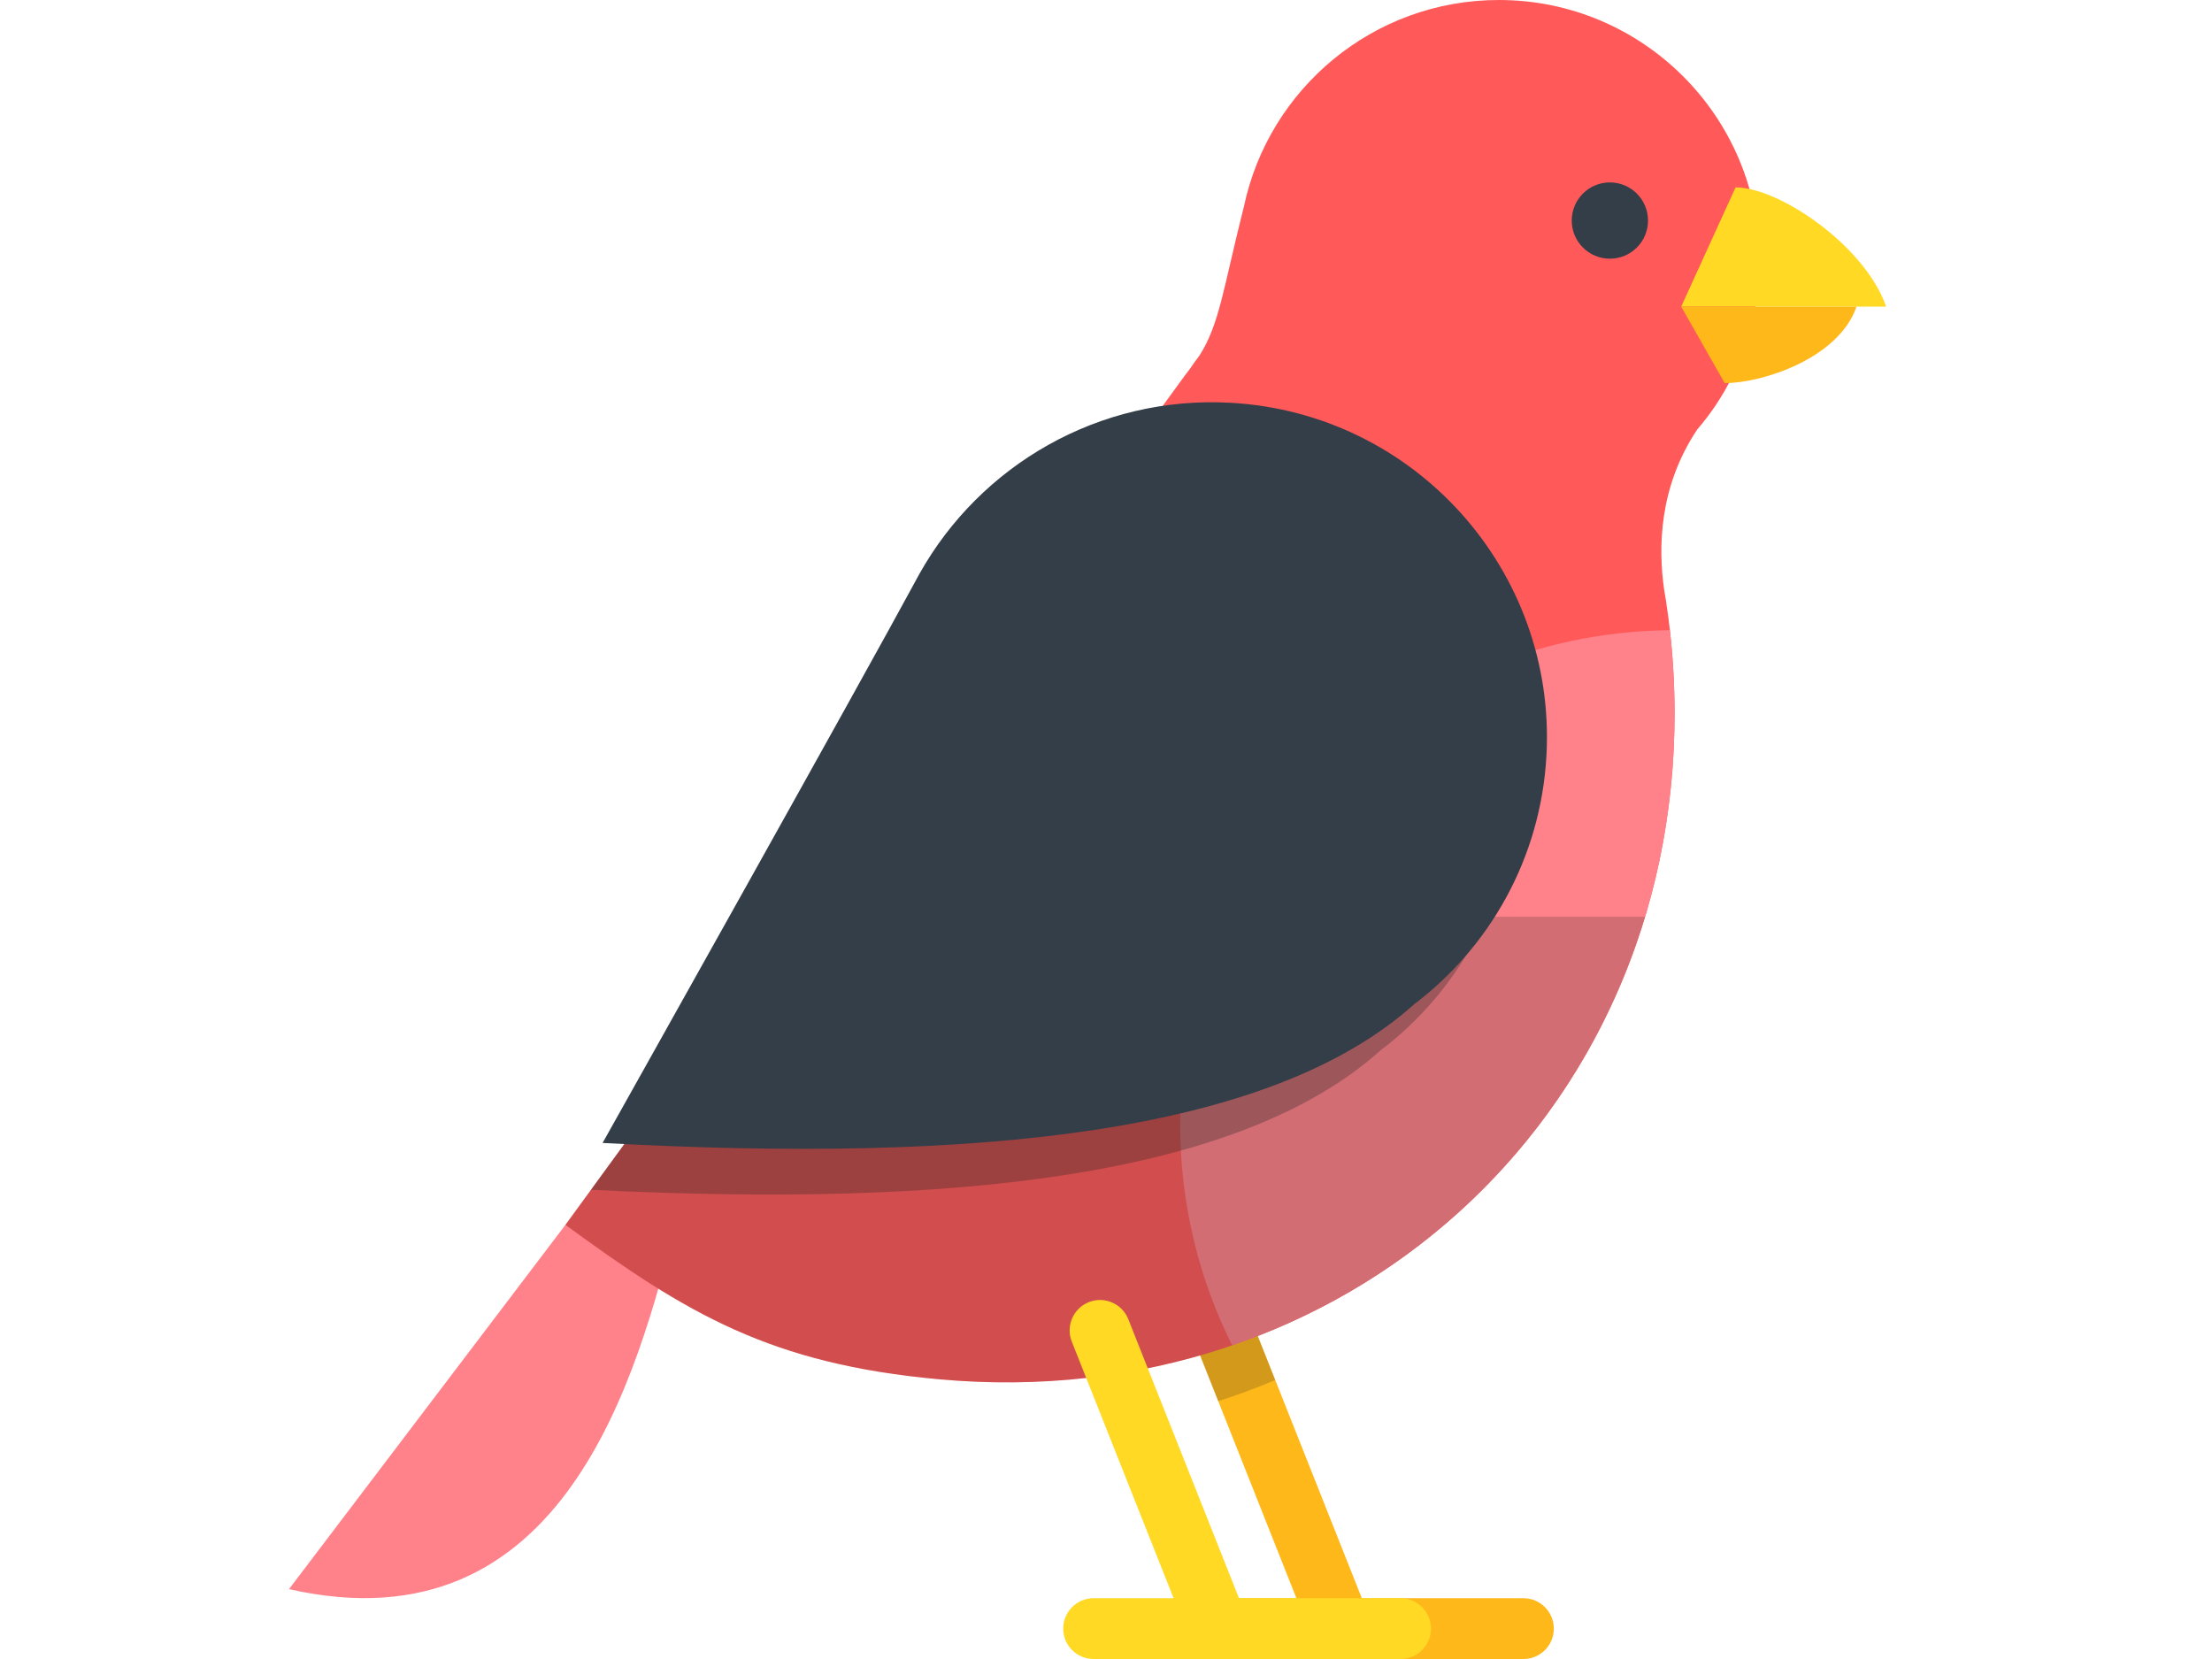 <svg width="60" height="45" viewBox="0 0 60 45" fill="none" xmlns="http://www.w3.org/2000/svg">
<g clip-path="url(#clip0_162_165)">
<path d="M41.322 43.351H36.939L33.936 35.783C33.768 35.359 33.289 35.152 32.866 35.32C32.443 35.488 32.236 35.968 32.404 36.391L35.165 43.351H32.995C32.54 43.351 32.171 43.72 32.171 44.176C32.171 44.631 32.54 45 32.995 45H41.323C41.778 45 42.147 44.631 42.147 44.176C42.147 43.721 41.778 43.351 41.322 43.351Z" fill="#FFB819"/>
<path opacity="0.2" d="M33.936 35.783C33.768 35.359 33.289 35.152 32.866 35.32C32.443 35.488 32.236 35.968 32.404 36.391L33.044 38.005C33.571 37.837 34.087 37.646 34.591 37.433L33.936 35.783Z" fill="#222222"/>
<path d="M15.338 33.223L7.839 43.105C15.338 44.803 17.289 37.22 18.323 33.223H15.338Z" fill="#FF8189"/>
<path d="M40.657 0C37.254 0 34.413 2.405 33.74 5.608C33.739 5.612 33.738 5.615 33.737 5.618C33.178 7.834 33.081 8.787 32.535 9.645C32.532 9.649 32.528 9.653 32.525 9.657L32.404 9.822C32.314 9.956 32.227 10.075 32.142 10.182L15.338 33.223C18.636 35.639 20.91 37 25.488 37.414C36.453 38.406 45.422 30.36 45.422 19.351C45.422 18.318 45.344 17.304 45.192 16.314H45.193C45.192 16.309 45.191 16.304 45.19 16.299C45.175 16.199 45.158 16.101 45.141 16.002C44.976 14.866 44.994 13.212 46.036 11.651C46.206 11.453 46.365 11.246 46.512 11.03C46.512 11.03 46.513 11.029 46.513 11.029C47.278 9.899 47.725 8.536 47.725 7.069C47.725 3.165 44.56 0 40.657 0Z" fill="#FF5959"/>
<path d="M47.077 5.083C48.268 5.083 50.593 6.672 51.161 8.317H45.602L47.077 5.083Z" fill="#FFD923"/>
<path d="M46.782 10.392C47.801 10.392 49.873 9.725 50.358 8.317H45.602L46.782 10.392Z" fill="#FFB819"/>
<path d="M45.415 18.831C45.414 18.797 45.413 18.764 45.413 18.731C45.395 18.179 45.356 17.634 45.295 17.094C37.947 17.163 32.012 23.14 32.012 30.504C32.012 32.656 32.521 34.689 33.422 36.492C39.714 34.335 44.339 28.885 45.256 21.916C45.26 21.888 45.263 21.859 45.267 21.831C45.284 21.696 45.3 21.56 45.314 21.424C45.333 21.243 45.351 21.06 45.365 20.877C45.369 20.82 45.372 20.762 45.376 20.705C45.387 20.537 45.397 20.369 45.404 20.2C45.406 20.137 45.409 20.073 45.411 20.01C45.418 19.791 45.423 19.571 45.423 19.351C45.423 19.177 45.42 19.004 45.415 18.831Z" fill="#FF8189"/>
<path opacity="0.2" d="M21.432 24.867L15.338 33.223C18.636 35.639 20.91 37 25.488 37.414C34.518 38.231 42.194 32.917 44.622 24.867L21.432 24.867Z" fill="#222222"/>
<path d="M37.991 43.351H33.607L30.605 35.783C30.437 35.359 29.957 35.152 29.534 35.32C29.111 35.488 28.904 35.968 29.072 36.391L31.834 43.351H29.664C29.208 43.351 28.839 43.72 28.839 44.176C28.839 44.631 29.208 45 29.664 45H37.991C38.446 45 38.815 44.631 38.815 44.176C38.815 43.721 38.446 43.351 37.991 43.351Z" fill="#FFD923"/>
<path opacity="0.3" d="M32.471 12.165C31.845 12.131 31.23 12.162 30.633 12.251L16.031 32.272C25.898 32.765 33.616 31.924 37.443 28.494L37.443 28.493C39.505 26.937 40.895 24.518 41.047 21.736C41.322 16.725 37.482 12.44 32.471 12.165Z" fill="#222222"/>
<path d="M33.371 10.925C29.796 10.729 26.59 12.627 24.947 15.552L24.947 15.552C23.314 18.575 16.345 31.002 16.345 31.002C26.492 31.558 34.44 30.752 38.343 27.253L38.342 27.253C40.405 25.696 41.794 23.277 41.947 20.495C42.221 15.484 38.382 11.199 33.371 10.925Z" fill="#333E48"/>
<path d="M43.668 7.017C44.239 7.017 44.702 6.554 44.702 5.983C44.702 5.411 44.239 4.948 43.668 4.948C43.096 4.948 42.633 5.411 42.633 5.983C42.633 6.554 43.096 7.017 43.668 7.017Z" fill="#333E48"/>
</g>
<defs>
<clipPath id="clip0_162_165">
<rect width="45" height="45" fill="white" transform="translate(7)"/>
</clipPath>
</defs>
</svg>
